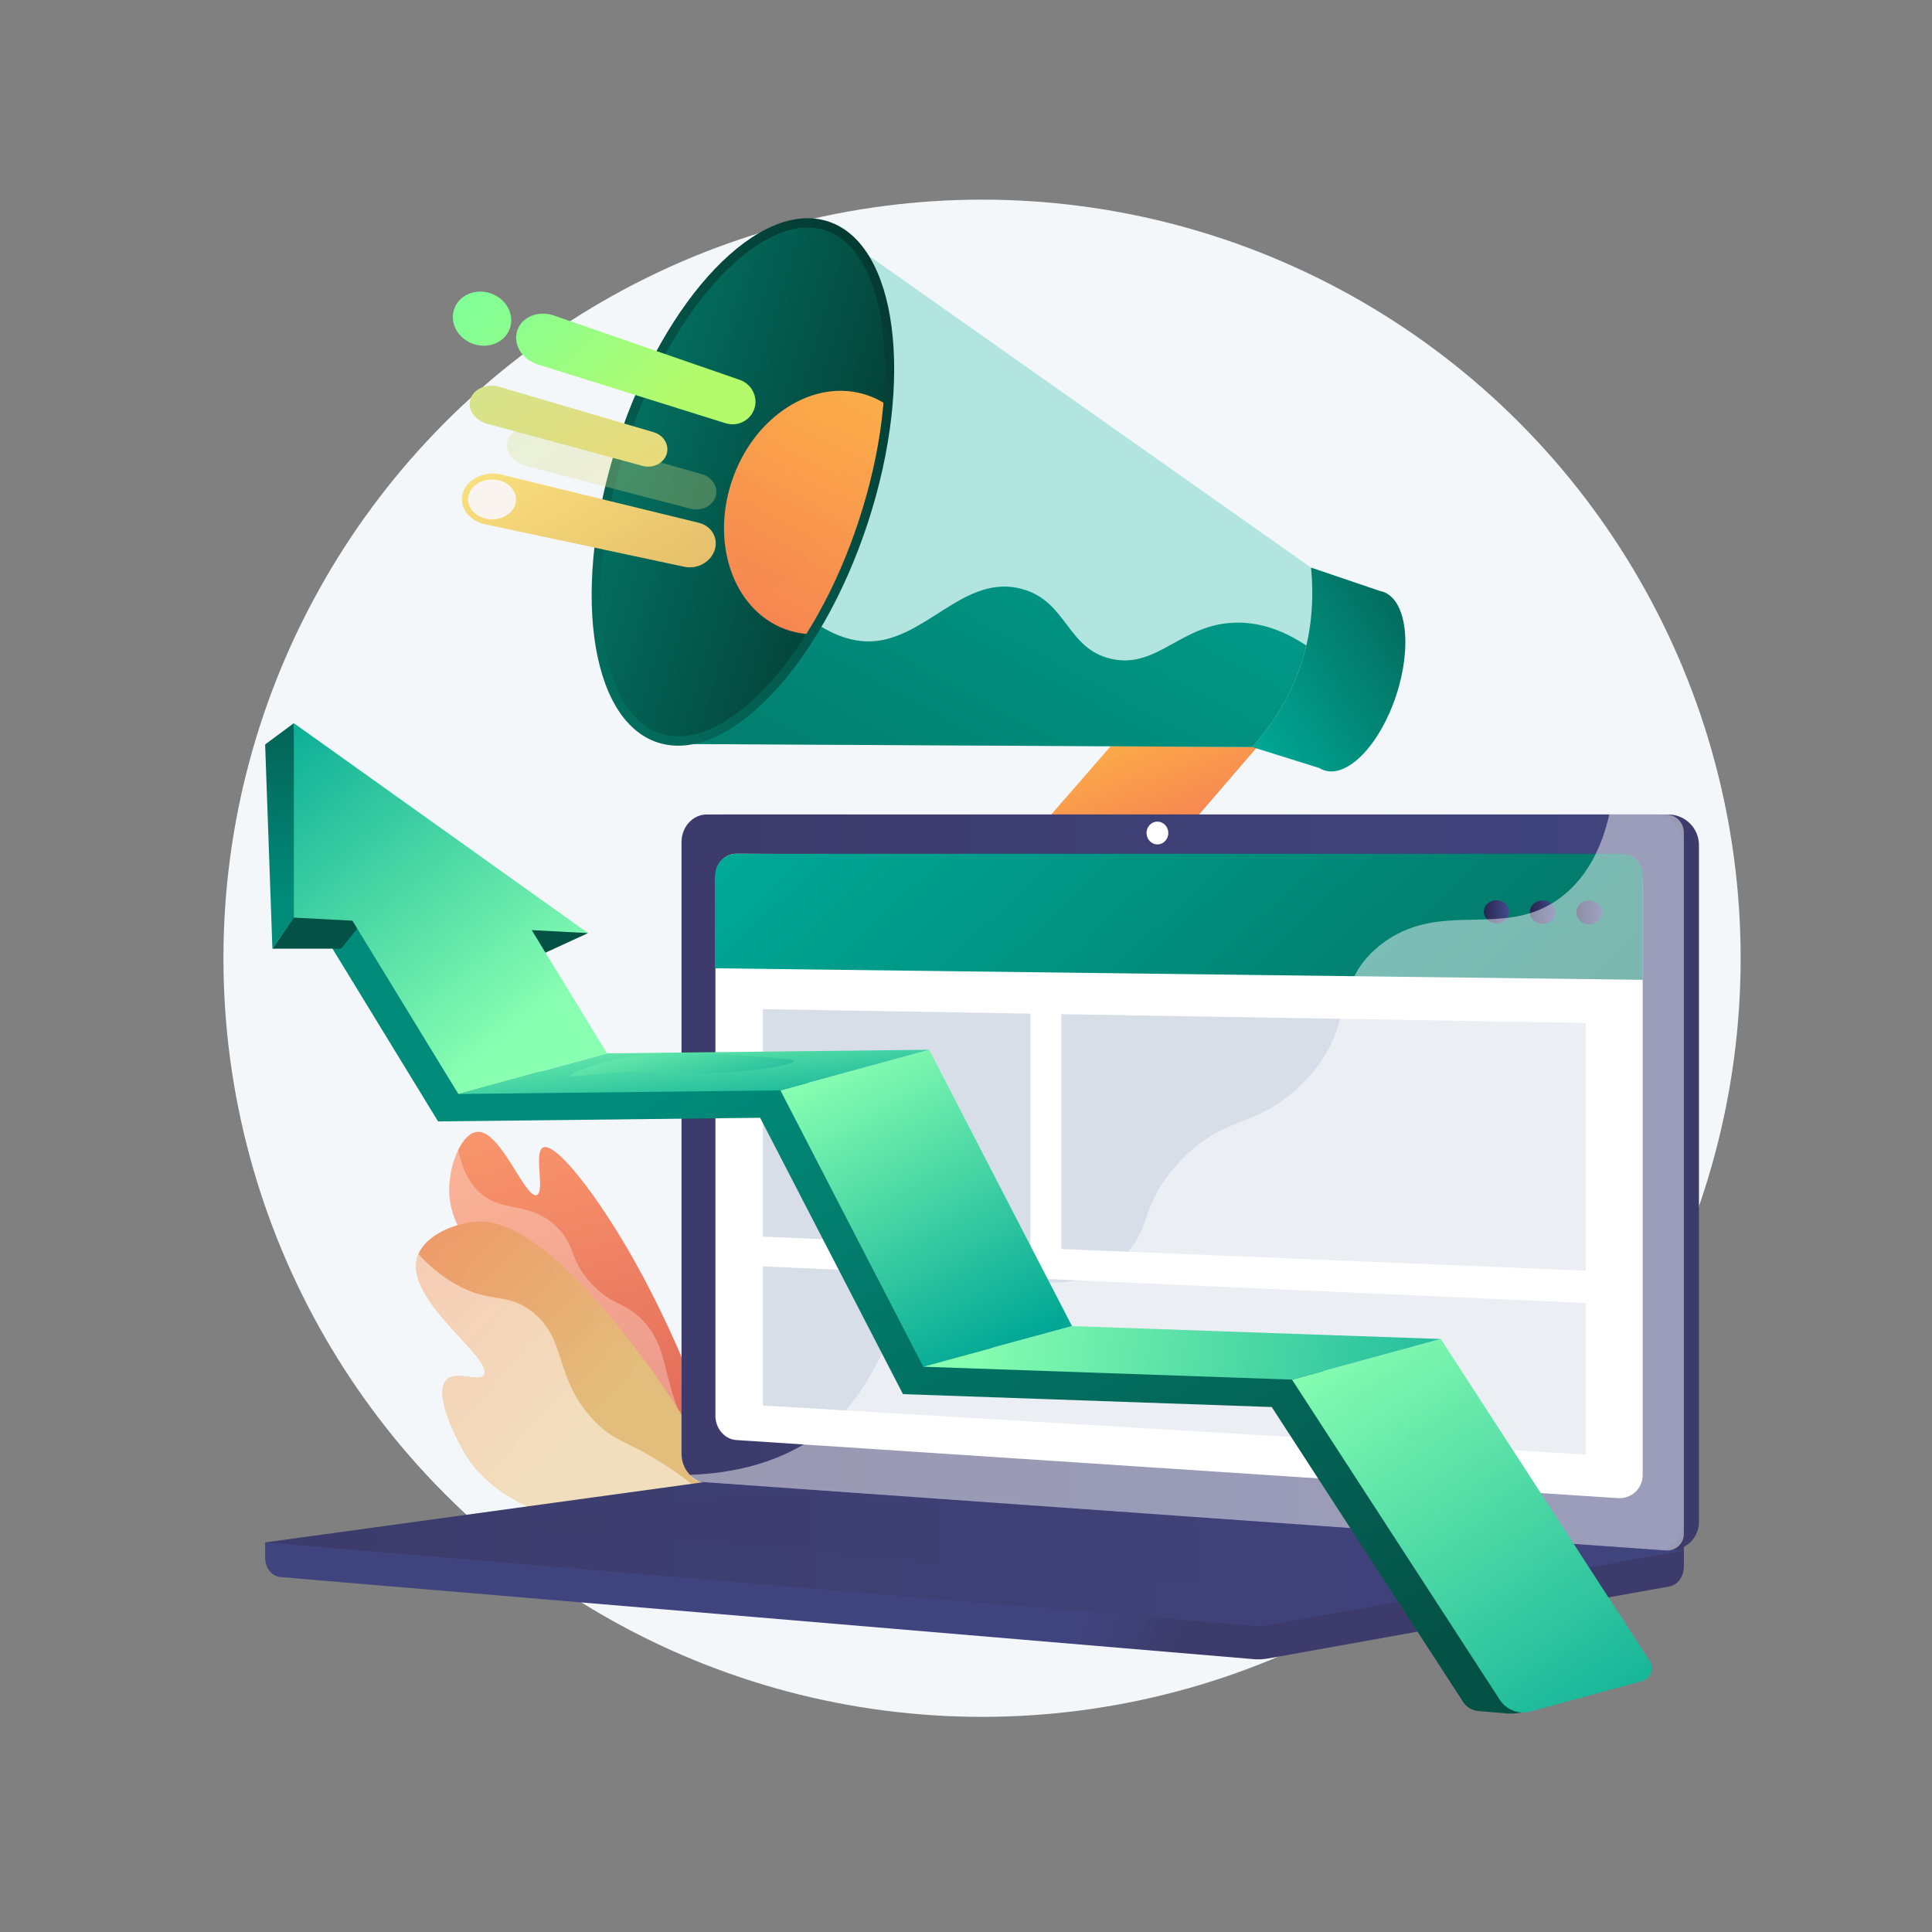 <?xml version="1.0" encoding="UTF-8"?>
<svg xmlns="http://www.w3.org/2000/svg" xmlns:xlink="http://www.w3.org/1999/xlink" viewBox="0 0 3710 3710">
  <rect x="0" y="0" width="3710" height="3710" fill="#808080" stroke="none"/>
  <defs>
    <style>
      .cls-1 {
        fill: url(#linear-gradient-2);
      }

      .cls-2, .cls-3, .cls-4, .cls-5 {
        fill: #fff;
      }

      .cls-6 {
        fill: url(#linear-gradient-17);
      }

      .cls-3 {
        opacity: .5;
      }

      .cls-3, .cls-4, .cls-7, .cls-5 {
        mix-blend-mode: soft-light;
      }

      .cls-4 {
        opacity: .48;
      }

      .cls-8 {
        fill: url(#linear-gradient-36);
      }

      .cls-8, .cls-9, .cls-10, .cls-11, .cls-12, .cls-5, .cls-13, .cls-14 {
        opacity: .3;
      }

      .cls-8, .cls-9, .cls-10, .cls-12, .cls-13, .cls-14 {
        mix-blend-mode: multiply;
      }

      .cls-15 {
        fill: url(#linear-gradient-15);
      }

      .cls-16 {
        fill: url(#linear-gradient-18);
      }

      .cls-17 {
        fill: url(#linear-gradient-28);
      }

      .cls-18 {
        fill: url(#linear-gradient-14);
      }

      .cls-19 {
        fill: url(#linear-gradient-6);
      }

      .cls-20 {
        isolation: isolate;
      }

      .cls-9 {
        fill: url(#linear-gradient-20);
      }

      .cls-10 {
        fill: url(#linear-gradient-35);
      }

      .cls-21 {
        fill: url(#linear-gradient-32);
      }

      .cls-11 {
        fill: url(#linear-gradient-11);
      }

      .cls-7 {
        fill: #faf4f1;
      }

      .cls-22 {
        fill: url(#linear-gradient-16);
      }

      .cls-23 {
        fill: url(#linear-gradient-31);
      }

      .cls-12 {
        fill: url(#linear-gradient-4);
      }

      .cls-24 {
        fill: #d8dee8;
      }

      .cls-25 {
        fill: url(#linear-gradient-21);
      }

      .cls-26 {
        fill: url(#linear-gradient-25);
      }

      .cls-14 {
        fill: url(#linear-gradient-10);
      }

      .cls-27 {
        fill: url(#linear-gradient-5);
      }

      .cls-28 {
        fill: #b3e5e0;
      }

      .cls-29 {
        clip-path: url(#clippath);
      }

      .cls-30 {
        fill: url(#linear-gradient-34);
      }

      .cls-31 {
        fill: none;
      }

      .cls-32 {
        fill: url(#linear-gradient-7);
      }

      .cls-33 {
        fill: url(#linear-gradient-24);
      }

      .cls-34 {
        fill: #f4f7fa;
      }

      .cls-35 {
        fill: url(#linear-gradient-9);
      }

      .cls-36 {
        fill: url(#linear-gradient-22);
      }

      .cls-37 {
        fill: url(#linear-gradient-3);
      }

      .cls-38 {
        fill: url(#linear-gradient);
      }

      .cls-39 {
        fill: url(#linear-gradient-27);
      }

      .cls-40 {
        fill: url(#linear-gradient-33);
      }

      .cls-41 {
        fill: url(#linear-gradient-29);
      }

      .cls-42 {
        fill: url(#linear-gradient-30);
      }

      .cls-43 {
        fill: url(#linear-gradient-23);
      }

      .cls-44 {
        fill: url(#linear-gradient-19);
      }

      .cls-45 {
        fill: url(#linear-gradient-8);
      }

      .cls-46 {
        fill: url(#linear-gradient-12);
      }

      .cls-47 {
        fill: url(#linear-gradient-13);
      }

      .cls-48 {
        fill: url(#linear-gradient-26);
      }
    </style>
    <linearGradient id="linear-gradient" x1="-3462.48" y1="1072.45" x2="-3486.37" y2="2141.78" gradientTransform="translate(3605.48 395.04) rotate(-15.39) scale(.86 .93)" gradientUnits="userSpaceOnUse">
      <stop offset="0" stop-color="#f9966c"/>
      <stop offset="1" stop-color="#d75450"/>
    </linearGradient>
    <linearGradient id="linear-gradient-2" x1="-3539.13" y1="1738.28" x2="-3969.26" y2="979.59" gradientTransform="translate(3605.48 395.04) rotate(-15.39) scale(.86 .93)" gradientUnits="userSpaceOnUse">
      <stop offset="0" stop-color="#e3bd7b"/>
      <stop offset="1" stop-color="#f6825d"/>
    </linearGradient>
    <linearGradient id="linear-gradient-3" x1="255.38" y1="1480.87" x2="-49.66" y2="1840.62" gradientTransform="translate(2838.57 -54.64) rotate(-161.87) scale(1 -1)" gradientUnits="userSpaceOnUse">
      <stop offset="0" stop-color="#ffc444"/>
      <stop offset="1" stop-color="#f36f56"/>
    </linearGradient>
    <linearGradient id="linear-gradient-4" x1="217.8" y1="1449.01" x2="-87.24" y2="1808.76" xlink:href="#linear-gradient-3"/>
    <linearGradient id="linear-gradient-5" x1="-398.58" y1="1225.24" x2="-644.8" y2="1515.62" gradientTransform="translate(3461.18 149.49) rotate(18.13)" gradientUnits="userSpaceOnUse">
      <stop offset="0" stop-color="#036d5e"/>
      <stop offset="1" stop-color="#00a896"/>
    </linearGradient>
    <linearGradient id="linear-gradient-6" x1="299.9" y1="823.61" x2="584.92" y2="2400.1" gradientTransform="translate(2838.57 -54.64) rotate(-161.87) scale(1 -1)" gradientUnits="userSpaceOnUse">
      <stop offset="0" stop-color="#00a896"/>
      <stop offset="1" stop-color="#036d5e"/>
    </linearGradient>
    <linearGradient id="linear-gradient-7" x1="-1411.68" y1="1040.09" x2="-1972.43" y2="1701.41" gradientTransform="translate(2797.3 2617.55) rotate(90)" gradientUnits="userSpaceOnUse">
      <stop offset="0" stop-color="#043a31"/>
      <stop offset="1" stop-color="#036d5e"/>
    </linearGradient>
    <linearGradient id="linear-gradient-8" x1="-1372.41" y1="1362.6" x2="-1912.98" y2="1376.38" gradientTransform="translate(3461.18 149.49) rotate(18.13)" xlink:href="#linear-gradient-7"/>
    <clipPath id="clippath">
      <path class="cls-31" d="m1268.39,1408.81c-28.12-9.21-51.9-30.06-70.65-61.96-19.09-32.47-32.15-74.68-38.83-125.45-14.02-106.72,1.9-237.72,44.84-368.85,42.94-131.13,107.58-246.17,182.01-323.93,35.41-36.99,70.91-63.29,105.51-78.19,34-14.63,65.5-17.38,93.62-8.17,28.12,9.21,51.9,30.06,70.65,61.96,19.09,32.47,32.16,74.68,38.83,125.45,14.02,106.72-1.9,237.72-44.84,368.85-42.94,131.13-107.58,246.17-182.01,323.93-35.41,36.99-70.91,63.29-105.51,78.19-34,14.63-65.5,17.38-93.62,8.17Z"/>
    </clipPath>
    <linearGradient id="linear-gradient-9" x1="773.07" y1="869.98" x2="956.87" y2="1886.62" xlink:href="#linear-gradient-3"/>
    <linearGradient id="linear-gradient-10" x1="879.06" y1="1000.95" x2="1014.67" y2="1751.07" xlink:href="#linear-gradient-3"/>
    <linearGradient id="linear-gradient-11" x1="792.72" y1="1320.55" x2="1209.92" y2="1689.12" gradientTransform="translate(752.49 -737.49) rotate(18.13)" gradientUnits="userSpaceOnUse">
      <stop offset="0" stop-color="#d5e38a"/>
      <stop offset="1" stop-color="#f6d46e"/>
    </linearGradient>
    <linearGradient id="linear-gradient-12" x1="634" y1="1094.94" x2="977.91" y2="1273.18" gradientTransform="translate(752.49 -737.49) rotate(18.13)" gradientUnits="userSpaceOnUse">
      <stop offset="0" stop-color="#82ff96"/>
      <stop offset="1" stop-color="#b4fb6c"/>
    </linearGradient>
    <linearGradient id="linear-gradient-13" x1="693.98" y1="1274.19" x2="1093.45" y2="1627.09" xlink:href="#linear-gradient-11"/>
    <linearGradient id="linear-gradient-14" x1="559.19" y1="1215.42" x2="938.87" y2="1412.21" xlink:href="#linear-gradient-12"/>
    <linearGradient id="linear-gradient-15" x1="763.12" y1="1413.42" x2="1248.95" y2="1842.62" gradientTransform="translate(752.49 -737.49) rotate(18.13)" gradientUnits="userSpaceOnUse">
      <stop offset="0" stop-color="#f9df7d"/>
      <stop offset="1" stop-color="#d7a75e"/>
    </linearGradient>
    <linearGradient id="linear-gradient-16" x1="1688.88" y1="3066.61" x2="1497.5" y2="3146.99" gradientTransform="translate(3771.62) rotate(-180) scale(1 -1)" gradientUnits="userSpaceOnUse">
      <stop offset="0" stop-color="#40447e"/>
      <stop offset="1" stop-color="#3c3b6b"/>
    </linearGradient>
    <linearGradient id="linear-gradient-17" x1="1433.33" y1="2223.13" x2="1225.63" y2="2310.36" xlink:href="#linear-gradient-16"/>
    <linearGradient id="linear-gradient-18" x1="538.12" y1="2270.35" x2="2462.91" y2="2270.35" xlink:href="#linear-gradient-16"/>
    <linearGradient id="linear-gradient-19" x1="538.12" y1="2982.13" x2="3262.48" y2="2982.13" xlink:href="#linear-gradient-16"/>
    <linearGradient id="linear-gradient-20" x1="805.29" y1="2959.81" x2="2801.41" y2="2959.81" xlink:href="#linear-gradient-16"/>
    <linearGradient id="linear-gradient-21" x1="1958.53" y1="1277.89" x2="936.73" y2="2374.2" gradientTransform="translate(3771.62) rotate(-180) scale(1 -1)" xlink:href="#linear-gradient-6"/>
    <linearGradient id="linear-gradient-22" x1="695.3" y1="1752.06" x2="744.66" y2="1752.06" gradientTransform="translate(3771.62) rotate(-180) scale(1 -1)" gradientUnits="userSpaceOnUse">
      <stop offset="0" stop-color="#444b8c"/>
      <stop offset="1" stop-color="#26264f"/>
    </linearGradient>
    <linearGradient id="linear-gradient-23" x1="784.9" y1="1751.54" x2="833.81" y2="1751.54" xlink:href="#linear-gradient-22"/>
    <linearGradient id="linear-gradient-24" x1="873.68" y1="1751.03" x2="922.14" y2="1751.03" xlink:href="#linear-gradient-22"/>
    <linearGradient id="linear-gradient-25" x1="2280.57" y1="1962.15" x2="1428.93" y2="3399.29" gradientTransform="translate(3771.62) rotate(-180) scale(1 -1)" gradientUnits="userSpaceOnUse">
      <stop offset="0" stop-color="#018b7a"/>
      <stop offset="1" stop-color="#045246"/>
    </linearGradient>
    <linearGradient id="linear-gradient-26" x1="2610.99" y1="1967.84" x2="2637.53" y2="1922.73" xlink:href="#linear-gradient-25"/>
    <linearGradient id="linear-gradient-27" x1="3197.2" y1="1473.7" x2="3165.35" y2="1749.7" xlink:href="#linear-gradient-25"/>
    <linearGradient id="linear-gradient-28" x1="3211.82" y1="1723.48" x2="3275.51" y2="1256.4" xlink:href="#linear-gradient-25"/>
    <linearGradient id="linear-gradient-29" x1="2152.06" y1="2028.01" x2="1841.56" y2="2598.6" gradientTransform="translate(3771.62) rotate(-180) scale(1 -1)" gradientUnits="userSpaceOnUse">
      <stop offset="0" stop-color="#89ffb2"/>
      <stop offset="1" stop-color="#00a795"/>
    </linearGradient>
    <linearGradient id="linear-gradient-30" x1="1189.4" y1="2545.38" x2="610.6" y2="3439.17" xlink:href="#linear-gradient-29"/>
    <linearGradient id="linear-gradient-31" x1="1918.51" y1="2524.1" x2="704.36" y2="2739.07" xlink:href="#linear-gradient-29"/>
    <linearGradient id="linear-gradient-32" x1="2451.94" y1="1936.26" x2="2428.05" y2="2169.8" xlink:href="#linear-gradient-29"/>
    <linearGradient id="linear-gradient-33" x1="2766.29" y1="1978.49" x2="3265.22" y2="1344.21" xlink:href="#linear-gradient-29"/>
    <linearGradient id="linear-gradient-34" x1="2128.21" y1="2015.03" x2="1817.71" y2="2585.62" xlink:href="#linear-gradient-29"/>
    <linearGradient id="linear-gradient-35" x1="2506.93" y1="1968.35" x2="2420.03" y2="2128.04" xlink:href="#linear-gradient-29"/>
    <linearGradient id="linear-gradient-36" x1="1164.85" y1="2529.49" x2="586.05" y2="3423.28" xlink:href="#linear-gradient-29"/>
  </defs>
  <g class="cls-20">
    <g id="Illustration">
      <g>
        <circle class="cls-34" cx="1885.81" cy="1840.12" r="1456.74"/>
        <g>
          <g>
            <path class="cls-38" d="m1361.69,2836.33c39.29-25.86-55.89-258.33-141.71-412.06-70.48-126.25-153.41-233-177.36-220.67-18.33,9.44,4.64,85.18-11.99,91.22-22.27,8.09-69.13-125.83-114.67-121.33-28.06,2.77-52.31,57.76-53.22,108.31-1.64,91.19,72.99,151.58,235.32,309.97,208.03,202.97,243.4,257.87,263.62,244.56Z"/>
            <path class="cls-5" d="m1294.71,2686.1c-21.88-65.58-20-107.42-59.8-149.82-34.77-37.04-56.24-26.46-97.25-69.27-46.44-48.49-30.2-73.87-69.1-111.42-54.01-52.14-105.97-23.16-151.78-70.02-14.48-14.81-29.4-38.3-36.69-77.69-10.2,20.66-16.88,47.88-17.35,73.93-1.64,91.19,72.99,151.58,235.32,309.97,208.03,202.97,243.4,257.87,263.62,244.56,3.07-2.02,5.32-5.31,6.82-9.72-39.43-53.62-61.06-102.34-73.8-140.51Z"/>
          </g>
          <g>
            <path class="cls-1" d="m1436.86,2955.3c-83.93-187.56-179.05-321.66-250.43-409.02-160.59-196.56-238.76-202.76-273.06-200.14-45.7,3.49-104.39,29.58-113.42,73.36-16.88,81.91,147.54,189.51,129.59,220.44-9.29,16.01-54.72-10.4-73.06,10.56-25.08,28.66,23.57,119.53,36.65,141.44,101.13,169.35,435.82,167.21,543.72,163.36Z"/>
            <path class="cls-3" d="m1275.03,2811.93c-75.29-48.27-97.78-43.44-138.21-88.1-74.54-82.36-47.24-153.16-116.32-205.93-49.25-37.63-77.89-12.92-147.01-52.7-28.13-16.19-51.19-36.29-69.98-56.94-1.54,3.61-2.75,7.35-3.56,11.24-16.88,81.91,147.54,189.51,129.59,220.44-9.29,16.01-54.72-10.4-73.06,10.56-25.08,28.66,23.57,119.53,36.65,141.44,101.13,169.35,435.82,167.21,543.72,163.36-1.53-3.42-3.07-6.78-4.61-10.17-60.16-65.09-115.71-106.58-157.22-133.2Z"/>
          </g>
        </g>
        <g>
          <g>
            <path class="cls-37" d="m2011.61,1809.81c38.22,9.86,81.34-2.28,108.51-33.83l383.12-444.87c34.88-40.51,30.24-100.8-10.54-135-41.07-34.43-122.07-36.24-157.62,4.6l-390.5,448.64c-36.81,42.3-31,103.64,12.79,136.68,10.79,8.14,41.63,20.52,54.24,23.77Z"/>
            <path class="cls-12" d="m2492.69,1196.11c-41.07-34.43-122.07-36.24-157.62,4.6l-357.05,410.21c36.5,2.37,76.1,16.2,125.34-4.82,81.97-34.99,74.07-116.81,145.42-164.02,32.61-21.58,85.35-38.28,175.28-19.05l79.16-91.92c34.88-40.51,30.24-100.8-10.54-135Z"/>
            <path class="cls-27" d="m2655.26,1136.17c-1.84-.6-3.72-1.06-5.61-1.41l-132.09-44.86-112.87,344.68,128.58,40.16c3.02,1.91,6.22,3.45,9.62,4.56,45.43,14.88,107.42-49.87,138.44-144.63,31.03-94.75,19.35-183.63-26.08-198.5Z"/>
            <path class="cls-28" d="m2517.56,1089.9c12.63,131.22-24.82,245.58-112.87,344.68l-1089.89-5.86,306.6-970.74,896.15,631.92Z"/>
            <path class="cls-19" d="m1674.11,1231.52c105.39-4.82,179.06-131.3,289.41-100.23,86.59,24.38,85.16,115.73,171.77,134.19,88.66,18.9,133.29-68.75,239.89-69.89,48.47-.52,93.2,17.16,133.39,44.18-16.5,70.49-51.03,135.33-103.88,194.82l-1089.89-5.86,165.89-309.36c78.65,88.55,142.32,114.5,193.41,112.17Z"/>
            <ellipse class="cls-32" cx="1426.64" cy="925.54" rx="526.39" ry="252.39" transform="translate(103.09 1993.32) rotate(-71.87)"/>
            <path class="cls-45" d="m1268.39,1408.81c-28.12-9.21-51.9-30.06-70.65-61.96-19.09-32.47-32.15-74.68-38.83-125.45-14.02-106.72,1.9-237.72,44.84-368.85,42.94-131.13,107.58-246.17,182.01-323.93,35.41-36.99,70.91-63.29,105.51-78.19,34-14.63,65.5-17.38,93.62-8.17,28.12,9.21,51.9,30.06,70.65,61.96,19.09,32.47,32.16,74.68,38.83,125.45,5.86,44.62,6.49,93.49,2.1,144.84-6.11,71.45-73.91,125.94-98.9,202.24-26.57,81.14-9.49,177.88-49.85,241.68-24.87,39.31-51.83,74.38-80.21,104.03-35.41,36.99-70.91,63.29-105.51,78.19-34,14.63-65.5,17.38-93.62,8.17Z"/>
            <g class="cls-29">
              <path class="cls-35" d="m1404.75,925.64c-41.5,126.74,9.47,254.85,112.37,285.71,101.31,30.38,215-45.22,255.35-168.44,40.35-123.21-7.02-250.18-107.18-284.05-101.74-34.41-219.04,40.04-260.54,166.78Z"/>
              <path class="cls-14" d="m1421.55,928.86c-30.82,94.11-14.4,182.23,35.96,196.61,49.57,14.16,113.49-48.7,143.45-140.19,29.96-91.49,15.3-179.06-33.42-195.81-49.49-17.02-115.17,45.28-145.98,139.4Z"/>
            </g>
          </g>
          <g>
            <path class="cls-11" d="m1347.27,910.38l-313.54-88.65c-25.56-7.23-51.99,3.39-58.67,23.82h0c-6.69,20.43,9.03,42.48,34.77,49.17l315.7,82.07c21.01,5.46,42.65-4.85,48.59-22.97h0c5.93-18.12-5.97-37.54-26.84-43.44Z"/>
            <path class="cls-46" d="m1420.43,729.39l-356.95-123.5c-29.92-10.35-61.59,2.5-70.23,28.89h0c-8.64,26.38,9.27,55.57,39.48,65.03l360.42,112.88c23.35,7.31,48-5.22,55.43-27.88h0c7.42-22.66-5.03-47.42-28.15-55.42Z"/>
            <path class="cls-47" d="m1254.97,829.88l-295.87-86.98c-24.06-7.07-49.08,3.21-55.58,23.05h0c-6.5,19.84,8.13,41.32,32.35,47.89l297.91,80.75c19.88,5.39,40.5-4.61,46.28-22.27h0c5.78-17.66-5.35-36.63-25.1-42.43Z"/>
            <path class="cls-18" d="m979.4,629.66c-8.68,26.5-39.23,40.64-68.76,31.42-30.11-9.4-47.67-39.41-38.68-66.86,8.99-27.45,40.86-41.16,70.65-30.8,29.22,10.16,45.45,39.74,36.78,66.23Z"/>
            <g>
              <path class="cls-15" d="m1342,1003.94l-378.91-92.48c-31.82-7.77-65.18,7.56-73.96,34.36h0c-8.78,26.8,10.6,54.18,42.72,61.03l382.49,81.54c24.73,5.27,50.57-9.14,58.09-32.11h0c7.52-22.97-5.94-46.37-30.44-52.34Z"/>
              <path class="cls-7" d="m989.36,969.13c-6.59,20.12-31.47,32.19-55.89,26.9-24.79-5.37-39.67-26.53-32.91-47.19,6.77-20.66,32.47-32.55,57.08-26.63,24.25,5.83,38.31,26.8,31.72,46.92Z"/>
            </g>
          </g>
        </g>
        <g>
          <path class="cls-22" d="m509.14,2961.88l2724.36-23.73v70.21c0,19.05-11.88,35.26-27.98,38.15l-770.37,138.25c-9.14,1.64-18.41,2.08-27.64,1.3l-1868.77-157.62c-16.68-1.41-29.61-17.66-29.61-37.24v-29.31Z"/>
          <path class="cls-6" d="m1386.15,2848.08l1817.37,128.43c32.52,2.3,58.96-22.12,58.96-54.55v-1299.2c0-32.43-26.44-58.72-58.96-58.72h-1817.37c-26.79,0-48.45,23.76-48.45,53.08v1174.46c0,29.31,21.66,54.61,48.45,56.5Z"/>
          <path class="cls-16" d="m1357.17,2848.08l1817.37,128.43c32.52,2.3,58.96-22.12,58.96-54.55v-1299.2c0-32.43-26.44-58.72-58.96-58.72h-1817.37c-26.79,0-48.45,23.76-48.45,53.08v1174.46c0,29.31,21.66,54.61,48.45,56.5Z"/>
          <path class="cls-2" d="m1413.79,2765.28l1692.69,111.56c26.46,1.74,47.97-18.3,47.97-44.77v-1137.45c0-26.47-21.51-48.02-47.97-48.13l-1692.69-7.01c-22.1-.09-39.98,19.38-39.98,43.49v1036.02c0,24.11,17.88,44.84,39.98,46.29Z"/>
          <path class="cls-2" d="m2201.67,1599.58c0,12.07,9.35,21.89,20.9,21.92,11.57.04,20.95-9.74,20.95-21.84,0-12.1-9.39-21.91-20.95-21.92-11.55,0-20.9,9.77-20.9,21.84Z"/>
          <path class="cls-44" d="m1402.52,2842.25l1830.98,135.19-798.34,143.27c-9.14,1.64-18.41,2.08-27.64,1.3l-1898.38-160.12,864.25-118.71c9.67-1.33,19.41-1.64,29.13-.92Z"/>
          <polygon class="cls-9" points="2966.33 2980.84 1441.98 2866.62 970.21 2930.9 2481.43 3053 2966.33 2980.84"/>
          <g>
            <path class="cls-25" d="m1373.6,1859.4l1781.05,22.13v-201.2c0-22.56-18.29-40.85-40.85-40.85h-1699.35c-22.56,0-40.85,18.29-40.85,40.85v179.08Z"/>
            <g>
              <polygon class="cls-24" points="2038.03 2398.43 3045.01 2440.03 3045.01 1964.37 2038.03 1947.48 2038.03 2398.43"/>
              <polygon class="cls-24" points="1465.1 2374.75 1978.65 2395.97 1978.65 1946.49 1465.1 1937.87 1465.1 2374.75"/>
              <polygon class="cls-24" points="1465.1 2699.03 3045.01 2793.1 3045.01 2502.15 1465.1 2431.8 1465.1 2699.03"/>
            </g>
            <path class="cls-36" d="m3026.96,1751.91c0,12.66,11.03,23.01,24.65,23.11,13.64.1,24.71-10.12,24.71-22.81,0-12.7-11.07-23.04-24.71-23.11-13.62-.06-24.65,10.15-24.65,22.82Z"/>
            <path class="cls-43" d="m2937.81,1751.4c0,12.38,10.93,22.49,24.42,22.58,13.52.09,24.49-9.89,24.49-22.3,0-12.41-10.97-22.52-24.49-22.58-13.5-.06-24.42,9.92-24.42,22.3Z"/>
            <path class="cls-33" d="m2849.48,1750.89c0,12.32,10.83,22.39,24.2,22.48,13.39.09,24.26-9.84,24.26-22.2s-10.87-22.42-24.26-22.48c-13.37-.06-24.2,9.88-24.2,22.2Z"/>
          </g>
          <path class="cls-4" d="m1795.04,2491.75c140.1-75.38,250.26,20.14,356.58-74.11,64.46-57.14,32.81-99.74,112.12-185.13,87.84-94.57,145.03-62.78,233.31-147.89,111.62-107.62,55.8-191.35,151.95-268.62,116.64-93.74,242.44-6.98,353.47-96.87,47.89-38.77,74.17-95.14,87.89-155.09h108.64c19.04,0,34.5,15.43,34.5,34.47v1346.74c0,19.03-15.46,33.37-34.5,32.02l-1852.2-131.47c-9.09-.65-17.15-5.95-22.32-13.65,135.59-4.94,218.88-50.39,272.13-97.38,104.16-91.92,86.1-182.57,198.42-243Z"/>
        </g>
        <g>
          <path class="cls-26" d="m638.5,1821.76l202.73,331.68,618.45-6.97,274.29,530.66,708.13,24.78,367.44,566.2c6.54,10.08,17.38,16.58,29.36,17.59l47.98,4.05c21.78,3.43,68.3-3.2,61.2-24.07l-248.88-563.06-204.67-91.58-688.45-26.32-260.49-521.71-632.63-6.98-212.04-322.08-62.42,87.81Z"/>
          <polygon class="cls-48" points="1015.61 1844.06 1129.29 1791.8 1002.6 1766 1015.61 1844.06"/>
          <polygon class="cls-39" points="582.56 1733.95 523.09 1821.76 655.05 1821.76 699.65 1766 582.56 1733.95"/>
          <polygon class="cls-17" points="509.14 1429.56 564.27 1388.71 588.14 1719.54 564.27 1762.06 523.09 1821.76 509.14 1429.56"/>
          <polygon class="cls-41" points="2058.45 2546.47 1772.91 2624.49 1498.62 2093.82 1784.16 2015.8 2058.45 2546.47"/>
          <path class="cls-42" d="m3153.04,3228.15l-213.76,58.41c-22.6,6.18-46.6-2.97-59.36-22.63l-398.88-614.66,285.54-78.02,401.2,618.23c9.45,14.56,2,34.1-14.74,38.67Z"/>
          <polygon class="cls-23" points="2766.58 2571.25 2481.04 2649.27 1772.91 2624.49 2058.45 2546.47 2766.58 2571.25"/>
          <polygon class="cls-21" points="1784.16 2015.8 1498.62 2093.82 880.17 2100.8 1165.71 2022.78 1784.16 2015.8"/>
          <polygon class="cls-40" points="1129.29 1791.8 1021.05 1786.1 1165.71 2022.78 880.17 2100.8 676.75 1767.98 564.27 1762.06 564.27 1388.71 1129.29 1791.8"/>
          <g class="cls-13">
            <path class="cls-30" d="m1958.79,2527.23c-82.06-65.87-156.51-25.79-208.99-79.62-44.88-46.03,1.57-83.53-49.76-197.05-41.8-92.44-103.09-135.01-115.44-143.31-15.84-10.64-31.08-18.6-44.77-24.68l244.34-66.76,274.29,530.66-63.69,17.4c-9.44-12.12-21.24-24.82-35.96-36.64Z"/>
          </g>
          <path class="cls-10" d="m1463.18,2029.62c52.22,3.56,61.59,5.54,61.7,7.96.34,7.32-83.51,21.66-169.19,23.89-76.24,1.98-89.56-7.29-171.18-1.99-53.11,3.45-88.7,10.05-89.57,5.97-1.05-4.9,48.34-22.94,101.51-33.84,72.41-14.84,138.17-10.76,266.72-1.99Z"/>
          <path class="cls-8" d="m2914.2,2963.13c-44.17-72.04-60.46-145.46-137.34-181.13-58.88-27.32-98.93-7.27-151.27-41.8-40.75-26.88-62.83-69.63-75.36-109.83l216.35-59.12,385.3,593.72c-133.02-64.5-200.44-141.1-237.68-201.84Z"/>
        </g>
      </g>
    </g>
  </g>
</svg>